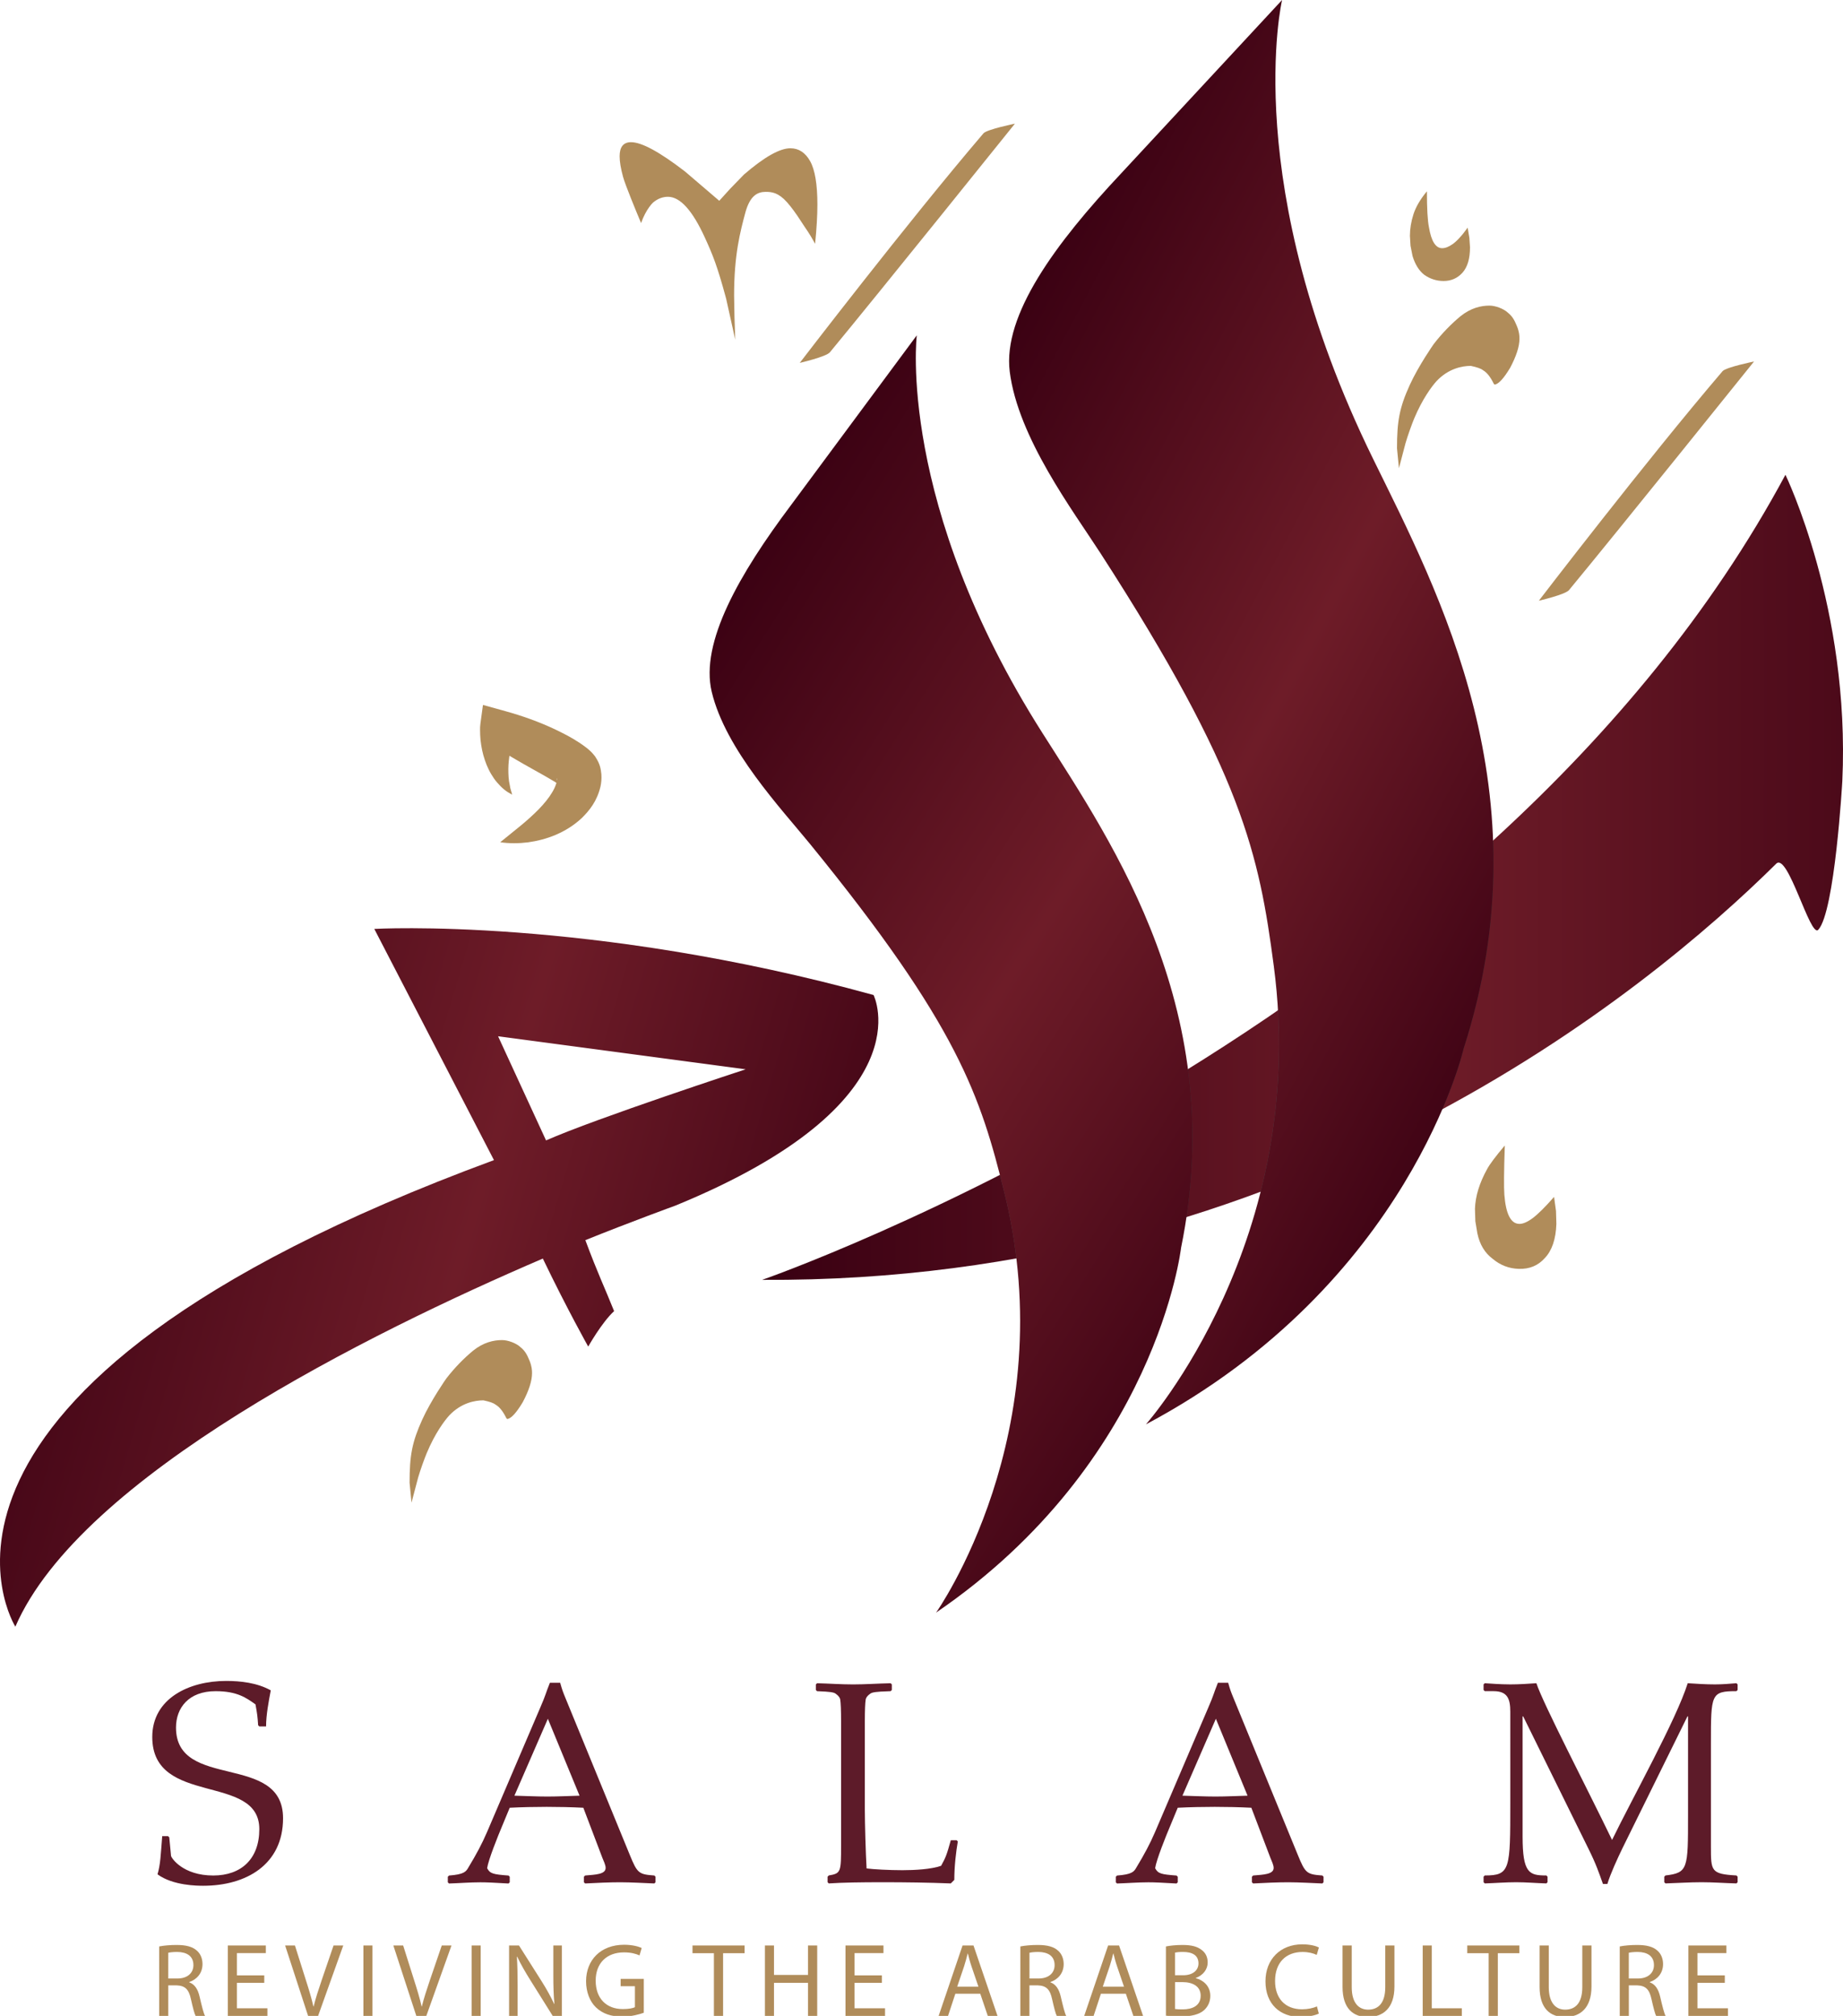 <?xml version="1.0" encoding="utf-8"?>
<!-- Generator: Adobe Illustrator 16.0.1, SVG Export Plug-In . SVG Version: 6.00 Build 0)  -->
<!DOCTYPE svg PUBLIC "-//W3C//DTD SVG 1.1//EN" "http://www.w3.org/Graphics/SVG/1.1/DTD/svg11.dtd">
<svg version="1.1" id="Layer_1" xmlns="http://www.w3.org/2000/svg" xmlns:xlink="http://www.w3.org/1999/xlink" x="0px" y="0px"
	 width="158.961px" height="173.766px" viewBox="23.395 19.899 158.961 173.766"
	 enable-background="new 23.395 19.899 158.961 173.766" xml:space="preserve">
<g>
	
		<linearGradient id="SVGID_1_" gradientUnits="userSpaceOnUse" x1="501.132" y1="670.523" x2="613.743" y2="670.523" gradientTransform="matrix(1 0 0 1 -412 -575)">
		<stop  offset="0" style="stop-color:#390012"/>
		<stop  offset="0.517" style="stop-color:#6E1C28"/>
		<stop  offset="1" style="stop-color:#390012"/>
	</linearGradient>
	<path fill="url(#SVGID_1_)" d="M89.132,130.221c0,0,62.636-21.707,88.259-69.396c0,0,5.601,11.528,4.906,26.411
		c0,0-0.643,11.273-2.076,12.809c-0.688,0.736-2.615-6.697-3.623-5.699C165.477,105.352,135.02,130.5,89.132,130.221z"/>
	
		<linearGradient id="SVGID_2_" gradientUnits="userSpaceOnUse" x1="431.594" y1="695.443" x2="513.217" y2="719.556" gradientTransform="matrix(1 0 0 1 -412 -575)">
		<stop  offset="0" style="stop-color:#390012"/>
		<stop  offset="0.517" style="stop-color:#6E1C28"/>
		<stop  offset="1" style="stop-color:#390012"/>
	</linearGradient>
	<path fill="url(#SVGID_2_)" d="M98.741,105.668c-24.556-6.764-43.062-5.696-43.062-5.696L66,119.9
		c-54.094,19.93-41.281,40.215-41.281,40.215c5.641-13,30.559-25.324,45.496-31.729c2.097,4.361,3.915,7.587,3.915,7.587
		s1.157-2.065,2.232-3.058c-0.827-2.067-1.405-3.226-2.479-6.117c3.834-1.547,7.775-2.981,7.775-2.981
		C103.367,114.918,98.741,105.668,98.741,105.668z M70.492,118.201l-4.137-8.977l21.354,2.848
		C87.709,112.072,74.79,116.301,70.492,118.201z"/>
	<g>
		<g>
			
				<linearGradient id="SVGID_3_" gradientUnits="userSpaceOnUse" x1="521.643" y1="695.23" x2="538.242" y2="695.23" gradientTransform="matrix(1 0 0 1 -412 -575)">
				<stop  offset="0" style="stop-color:#4F5153"/>
				<stop  offset="1" style="stop-color:#3E3E3F"/>
			</linearGradient>
			<path fill="url(#SVGID_3_)" d="M109.643,121.188c0.133,0.52,0.266,1.041,0.396,1.574c0.475,1.92,0.809,3.795,1.021,5.617
				l14.668-3.562c0.676-4.551,0.647-8.791,0.133-12.736L109.643,121.188z"/>
		</g>
	</g>
	<g>
		<g>
			
				<linearGradient id="SVGID_4_" gradientUnits="userSpaceOnUse" x1="544.126" y1="682.503" x2="564.21" y2="682.503" gradientTransform="matrix(1 0 0 1 -412 -575)">
				<stop  offset="0" style="stop-color:#4F5153"/>
				<stop  offset="1" style="stop-color:#3E3E3F"/>
			</linearGradient>
			<path fill="url(#SVGID_4_)" d="M133.624,106.986c0.335,5.79-0.337,11.051-1.498,15.646l15.681-7.129
				c1.36-3.172,1.825-5.211,1.825-5.211c2.058-6.381,2.745-12.362,2.545-17.918L133.624,106.986z"/>
		</g>
	</g>
	
		<linearGradient id="SVGID_5_" gradientUnits="userSpaceOnUse" x1="486.731" y1="660.769" x2="552.107" y2="702.145" gradientTransform="matrix(1 0 0 1 -412 -575)">
		<stop  offset="0" style="stop-color:#390012"/>
		<stop  offset="0.517" style="stop-color:#6E1C28"/>
		<stop  offset="1" style="stop-color:#390012"/>
	</linearGradient>
	<path fill="url(#SVGID_5_)" d="M102.468,48.806c0,0-1.747,14.484,10.837,34.277c6.166,9.695,16.1,24.104,11.957,44.383
		c0,0-2.107,18.453-21.124,31.433c0,0,10.987-15.498,5.899-36.137c-2.062-8.363-3.989-14.438-16.768-30.104
		c-2.469-3.028-7.295-8.141-8.486-13.121c-1.02-4.254,2.387-10.173,6.842-16.104L102.468,48.806z"/>
	
		<linearGradient id="SVGID_6_" gradientUnits="userSpaceOnUse" x1="511.443" y1="641.048" x2="574.509" y2="674.585" gradientTransform="matrix(1 0 0 1 -412 -575)">
		<stop  offset="0" style="stop-color:#390012"/>
		<stop  offset="0.517" style="stop-color:#6E1C28"/>
		<stop  offset="1" style="stop-color:#390012"/>
	</linearGradient>
	<path fill="url(#SVGID_6_)" d="M133.975,19.899c0,0-3.735,15.911,7.827,39.503c5.667,11.558,14.947,28.826,7.83,50.891
		c0,0-4.627,20.283-27.401,32.385c0,0,14.146-15.895,11.031-39.502c-1.264-9.567-2.658-16.569-14.947-35.588
		c-2.375-3.676-7.115-9.965-7.83-15.659c-0.605-4.861,3.916-11.032,9.609-17.083L133.975,19.899z"/>
	<g>
		<g>
			<path fill="#B08C5A" d="M144.984,53.094c-0.885,1.946-1.096,3.105-1.096,5.451l0.168,1.711l0.567-2.155
				c0.181-0.627,0.541-1.627,0.737-2.103c0.725-1.731,1.531-2.796,1.936-3.244c1.027-1.095,2.225-1.316,2.96-1.316
				c0.533,0.113,0.882,0.234,1.042,0.369c0.323,0.18,0.626,0.549,0.903,1.105c0.062,0.151,0.134,0.136,0.134,0.136
				c0.337-0.068,0.771-0.548,1.309-1.441c0.535-1.007,0.807-1.845,0.807-2.515c0-0.246-0.018-0.583-0.217-1.076
				c-0.234-0.578-0.424-0.873-0.781-1.164c-0.379-0.357-1.094-0.61-1.586-0.61c-0.736,0-1.605,0.198-2.5,0.913
				c-0.783,0.648-1.592,1.465-2.318,2.41C147.049,49.564,145.74,51.43,144.984,53.094z"/>
		</g>
		<g>
			<path fill="#B08C5A" d="M149.982,39.523l0.148,0.883l0.055,0.81c0,0.977-0.218,1.704-0.646,2.185
				c-0.432,0.479-0.975,0.72-1.629,0.72c-0.605,0-1.163-0.177-1.668-0.531c-0.453-0.353-0.79-0.892-1.012-1.616l-0.176-0.886
				l-0.052-0.859c0-0.606,0.103-1.226,0.304-1.857c0.203-0.632,0.59-1.294,1.162-1.984c0,1.501,0.059,2.536,0.178,3.11
				c0.199,1.197,0.58,1.795,1.137,1.795c0.269,0,0.57-0.116,0.908-0.354c0.168-0.117,0.363-0.294,0.58-0.531
				C149.494,40.171,149.73,39.876,149.982,39.523z"/>
		</g>
		<path fill="#B08C5A" d="M157.436,123.07l0.166,1.217l0.032,1.111c-0.044,1.316-0.378,2.297-0.999,2.947
			c-0.576,0.648-1.324,0.959-2.248,0.928c-0.853-0.027-1.604-0.32-2.256-0.873c-0.676-0.506-1.113-1.236-1.312-2.191l-0.174-1.045
			l-0.033-1.072c0.037-1.086,0.389-2.229,1.053-3.428c0.221-0.41,0.729-1.086,1.521-2.027c-0.074,2.213-0.086,3.633-0.037,4.256
			c0.129,1.646,0.552,2.48,1.267,2.502c0.321,0.014,0.717-0.152,1.178-0.498C156.052,124.555,156.667,123.947,157.436,123.07z"/>
		<g>
			<path fill="#B08C5A" d="M66.54,92.5l1.791-1.452c0.565-0.465,1.086-0.938,1.549-1.409c0.456-0.476,0.855-0.957,1.132-1.43
				c0.283-0.452,0.446-0.95,0.42-1.163c-0.007-0.046-0.015-0.071-0.021-0.032c-0.004,0.023-0.002,0.062,0.013,0.121
				c0.031,0.095,0.011,0.103,0.158,0.33c-0.139-0.172,0.076,0.122,0.062,0.091l-0.085-0.062c-0.082-0.06-0.203-0.138-0.328-0.216
				c-0.524-0.311-1.141-0.669-1.758-1.006c-1.238-0.687-2.513-1.43-3.74-2.211l2.143-1.085c-0.022,0.032-0.065,0.155-0.1,0.243
				c-0.035,0.099-0.069,0.199-0.1,0.304c-0.062,0.207-0.115,0.42-0.172,0.636c-0.1,0.432-0.179,0.875-0.224,1.33
				c-0.027,0.229-0.035,0.457-0.04,0.69c-0.006,0.234,0.009,0.469,0.022,0.712c0.018,0.243,0.052,0.489,0.111,0.734
				c0.029,0.266,0.134,0.494,0.195,0.774c-0.235-0.131-0.487-0.273-0.7-0.456c-0.222-0.18-0.416-0.387-0.607-0.607
				c-0.192-0.219-0.354-0.464-0.504-0.715c-0.153-0.253-0.276-0.519-0.391-0.791c-0.219-0.546-0.378-1.12-0.466-1.703
				c-0.049-0.292-0.078-0.586-0.09-0.885c-0.008-0.148-0.011-0.3-0.01-0.453c0.002-0.163,0.001-0.291,0.03-0.507l0.221-1.618
				l1.922,0.533c1.481,0.411,2.895,0.913,4.293,1.57c0.698,0.341,1.391,0.677,2.115,1.162c0.186,0.124,0.372,0.251,0.584,0.417
				c0.102,0.078,0.218,0.173,0.343,0.291c0.12,0.095,0.469,0.519,0.436,0.5c0.434,0.653,0.467,1.064,0.52,1.492
				c0.028,0.407-0.008,0.755-0.077,1.073c-0.297,1.252-0.945,2.059-1.622,2.721c-0.695,0.645-1.457,1.104-2.238,1.438
				c-0.782,0.33-1.583,0.535-2.382,0.645C68.146,92.607,67.333,92.614,66.54,92.5z"/>
		</g>
		<path fill="#B08C5A" d="M78.688,39.125c-0.444-1.058-1.357-3.264-1.554-3.983c-0.198-0.724-0.296-1.312-0.296-1.771
			c0-0.81,0.328-1.215,0.984-1.215c0.918,0,2.471,0.842,4.658,2.527l2.952,2.523l0.95-1.047l1.182-1.216
			c1.75-1.509,3.084-2.263,4.002-2.263c0.722,0,1.291,0.373,1.706,1.115c0.415,0.744,0.624,1.99,0.624,3.738
			c0,0.94-0.066,2.069-0.197,3.379C93.152,39.91,92.948,39.701,92.5,39c-0.448-0.7-0.858-1.256-1.229-1.674
			c-0.744-0.83-1.31-0.889-1.833-0.889c-0.723,0-1.349,0.344-1.743,1.742c-0.459,1.707-0.983,3.675-0.983,7.196l0.034,1.901
			l0.065,1.905l-0.788-3.546c-0.765-2.818-1.135-3.733-1.835-5.261c-1.071-2.341-2.131-3.512-3.182-3.512
			c-0.459,0-0.886,0.165-1.278,0.492C79.728,37.355,79.133,37.881,78.688,39.125z"/>
		<path fill="#B08C5A" d="M174.682,51.06c0,0-11.721,14.585-15.959,19.706c-0.32,0.387-2.6,0.914-2.6,0.914
			s9.209-12.019,15.845-19.786C172.26,51.552,174.682,51.06,174.682,51.06z"/>
		<path fill="#B08C5A" d="M110.932,30.56c0,0-11.721,14.585-15.958,19.706c-0.32,0.387-2.6,0.914-2.6,0.914
			s9.209-12.019,15.845-19.786C108.51,31.052,110.932,30.56,110.932,30.56z"/>
	</g>
</g>
<g>
	<path fill="#5D1B29" d="M37.893,178.174l0.102,0.102l0.151,1.595c0.025,0.178,1.012,1.694,3.644,1.694
		c2.402,0,3.971-1.418,3.971-3.998c0-4.855-9.233-1.922-9.233-7.942c0-3.312,3.162-4.832,6.375-4.832
		c1.214,0,2.657,0.151,3.846,0.812c-0.177,0.937-0.405,2.125-0.405,3.11H45.76l-0.101-0.103c-0.051-0.76-0.075-0.961-0.228-1.797
		c-0.784-0.557-1.568-1.139-3.441-1.139c-2.327,0-3.415,1.442-3.415,3.137c0,5.439,9.234,2.127,9.234,7.817
		c0,3.998-3.188,5.819-6.882,5.819c-0.455,0-2.605,0-3.946-0.986c0.253-0.835,0.278-1.721,0.405-3.289H37.893L37.893,178.174z"/>
	<path fill="#5D1B29" d="M77.707,179.768c0.658,1.619,0.784,1.695,2.125,1.797l0.102,0.103v0.479l-0.102,0.103
		c-0.658-0.024-2.023-0.103-2.936-0.103c-0.936,0-2.049,0.052-3.035,0.103l-0.102-0.103v-0.479l0.102-0.103
		c0.91-0.075,1.771-0.102,1.771-0.656c0-0.254-0.178-0.607-0.279-0.86l-1.645-4.325c-1.062-0.052-2.1-0.076-3.162-0.076
		s-2.125,0.024-3.188,0.076l-0.607,1.467c-0.43,1.014-1.239,3.037-1.34,3.744c0.252,0.48,0.531,0.531,1.846,0.633l0.102,0.103v0.479
		l-0.102,0.103c-1.34-0.076-1.871-0.103-2.428-0.103c-0.911,0-1.822,0.076-2.707,0.103l-0.102-0.103v-0.479l0.102-0.103
		c1.314-0.102,1.467-0.328,1.694-0.732c0.658-1.088,1.139-1.975,1.595-3.036l4.578-10.7c0.506-1.164,0.43-1.14,0.835-2.149h0.886
		c0.178,0.632,0.228,0.759,0.455,1.313L77.707,179.768z M67.764,174.684c0.962,0.024,1.898,0.074,2.859,0.074
		c0.91,0,1.847-0.05,2.758-0.074l-2.732-6.629L67.764,174.684z"/>
	<path fill="#5D1B29" d="M95.939,168.281c0-0.936-0.024-1.594-0.075-1.897c-0.051-0.278-0.431-0.53-0.506-0.557
		c-0.354-0.126-1.164-0.126-1.493-0.151l-0.101-0.102v-0.48l0.101-0.101c1.037,0.024,2.074,0.101,3.112,0.101
		c1.037,0,2.049-0.076,3.238-0.101l0.101,0.101v0.48l-0.101,0.102c-0.481,0.025-1.29,0.025-1.645,0.151
		c-0.076,0.024-0.456,0.278-0.506,0.557c-0.051,0.304-0.076,0.962-0.076,1.897v7.59c0,1.189,0.076,3.82,0.151,5.085
		c0.582,0.076,1.924,0.151,3.087,0.151c1.062,0,2.479-0.075,3.34-0.379c0.379-0.685,0.48-0.91,0.835-2.201h0.506l0.101,0.102
		c-0.151,0.86-0.303,2.125-0.303,3.314l-0.304,0.304c-1.948-0.076-3.922-0.103-5.869-0.103c-1.898,0-3.467,0.024-4.656,0.103
		l-0.101-0.103v-0.479l0.101-0.103c1.062-0.178,1.062-0.305,1.062-2.604L95.939,168.281L95.939,168.281z"/>
	<path fill="#5D1B29" d="M135.324,179.768c0.658,1.619,0.783,1.695,2.125,1.797l0.102,0.103v0.479l-0.102,0.103
		c-0.657-0.024-2.023-0.103-2.936-0.103c-0.937,0-2.05,0.052-3.035,0.103l-0.103-0.103v-0.479l0.103-0.103
		c0.91-0.075,1.771-0.102,1.771-0.656c0-0.254-0.177-0.607-0.278-0.86l-1.645-4.325c-1.062-0.052-2.1-0.076-3.162-0.076
		s-2.125,0.024-3.188,0.076l-0.607,1.467c-0.432,1.014-1.24,3.037-1.342,3.744c0.254,0.48,0.531,0.531,1.848,0.633l0.102,0.103
		v0.479l-0.102,0.103c-1.341-0.076-1.872-0.103-2.43-0.103c-0.91,0-1.82,0.076-2.707,0.103l-0.103-0.103v-0.479l0.103-0.103
		c1.316-0.102,1.469-0.328,1.695-0.732c0.656-1.088,1.139-1.975,1.594-3.036l4.58-10.7c0.506-1.164,0.43-1.14,0.834-2.149h0.886
		c0.178,0.632,0.229,0.759,0.456,1.313L135.324,179.768z M125.382,174.684c0.961,0.024,1.897,0.074,2.858,0.074
		c0.91,0,1.848-0.05,2.758-0.074l-2.732-6.629L125.382,174.684z"/>
	<path fill="#5D1B29" d="M153.659,167.445c0-1.088-0.228-1.771-1.442-1.771h-0.759l-0.103-0.102v-0.48l0.103-0.101
		c0.431,0.022,1.29,0.101,2.201,0.101c0.759,0,1.491-0.051,2.251-0.101c0.582,1.771,4.352,9.006,6.527,13.51
		c1.746-3.593,5.541-10.373,6.525-13.51c0.784,0.05,1.568,0.101,2.354,0.101c0.606,0,1.24-0.051,1.849-0.101l0.101,0.101v0.48
		l-0.101,0.102c-2.201,0-2.201,0.253-2.201,4.503v8.905c0,2.102,0,2.354,2.201,2.479l0.101,0.103v0.479l-0.101,0.103
		c-0.987-0.024-1.999-0.103-3.011-0.103c-1.062,0-2.125,0.076-3.112,0.103l-0.101-0.103v-0.479l0.101-0.103
		c1.948-0.229,1.948-0.582,1.948-5.162v-8.551h-0.051l-5.616,11.385c-0.404,0.836-1.037,2.201-1.29,3.062h-0.381
		c-0.354-0.984-0.582-1.693-1.264-3.062l-5.617-11.385h-0.051v2.43v7.92c0,3.188,0.581,3.363,2.049,3.363l0.103,0.103v0.479
		l-0.103,0.103c-0.859-0.024-1.744-0.103-2.604-0.103c-0.911,0-1.796,0.076-2.707,0.103l-0.103-0.103v-0.479l0.103-0.103
		c2.201,0,2.201-0.506,2.201-6.273V167.445L153.659,167.445z"/>
</g>
<g>
	<path fill="#B08C5A" d="M59.817,142.261c-0.884,1.945-1.095,3.105-1.095,5.451l0.167,1.711l0.569-2.155
		c0.18-0.627,0.541-1.627,0.739-2.103c0.723-1.731,1.531-2.797,1.934-3.244c1.027-1.096,2.224-1.315,2.96-1.315
		c0.533,0.112,0.881,0.233,1.042,0.369c0.323,0.18,0.626,0.549,0.903,1.104c0.062,0.149,0.134,0.135,0.134,0.135
		c0.337-0.067,0.771-0.547,1.308-1.44c0.535-1.006,0.806-1.844,0.806-2.515c0-0.245-0.017-0.584-0.217-1.075
		c-0.234-0.578-0.423-0.873-0.781-1.164c-0.379-0.356-1.093-0.608-1.586-0.608c-0.736,0-1.605,0.196-2.5,0.912
		c-0.783,0.647-1.592,1.465-2.318,2.409C61.882,138.73,60.573,140.598,59.817,142.261z"/>
</g>
<g>
	<path fill="#B08C5A" d="M37.125,187.68c0.396-0.082,0.963-0.128,1.503-0.128c0.837,0,1.378,0.153,1.756,0.495
		c0.306,0.271,0.477,0.686,0.477,1.152c0,0.802-0.504,1.333-1.143,1.549v0.027c0.468,0.162,0.747,0.594,0.891,1.225
		c0.198,0.846,0.343,1.432,0.469,1.665h-0.811c-0.099-0.171-0.234-0.692-0.405-1.449c-0.18-0.838-0.504-1.151-1.215-1.18h-0.738
		v2.629h-0.783L37.125,187.68L37.125,187.68z M37.908,190.441h0.801c0.837,0,1.368-0.459,1.368-1.151
		c0-0.783-0.566-1.126-1.396-1.136c-0.378,0-0.647,0.037-0.773,0.072V190.441z"/>
	<path fill="#B08C5A" d="M46.188,190.82H43.83v2.188h2.629v0.657h-3.412v-6.067h3.276v0.657H43.83v1.917h2.358V190.82z"/>
	<path fill="#B08C5A" d="M49.968,193.665l-1.98-6.067h0.846l0.945,2.988c0.262,0.818,0.486,1.559,0.648,2.27h0.019
		c0.171-0.703,0.423-1.467,0.692-2.26l1.026-2.998h0.838l-2.17,6.067H49.968L49.968,193.665z"/>
	<path fill="#B08C5A" d="M55.521,187.598v6.067h-0.783v-6.067H55.521z"/>
	<path fill="#B08C5A" d="M59.302,193.665l-1.98-6.067h0.846l0.945,2.988c0.262,0.818,0.486,1.559,0.648,2.27h0.019
		c0.171-0.703,0.423-1.467,0.692-2.26l1.026-2.998h0.838l-2.17,6.067H59.302L59.302,193.665z"/>
	<path fill="#B08C5A" d="M64.855,187.598v6.067h-0.783v-6.067H64.855z"/>
	<path fill="#B08C5A" d="M67.304,193.665v-6.067h0.854l1.945,3.069c0.45,0.711,0.801,1.351,1.089,1.972l0.019-0.009
		c-0.072-0.812-0.091-1.549-0.091-2.494v-2.538h0.738v6.067h-0.792l-1.927-3.079c-0.423-0.675-0.828-1.368-1.134-2.025l-0.027,0.01
		c0.045,0.767,0.063,1.494,0.063,2.504v2.593L67.304,193.665L67.304,193.665z"/>
	<path fill="#B08C5A" d="M78.923,193.395c-0.352,0.127-1.045,0.334-1.863,0.334c-0.919,0-1.675-0.232-2.27-0.802
		c-0.521-0.504-0.846-1.312-0.846-2.26c0.009-1.81,1.251-3.133,3.286-3.133c0.702,0,1.251,0.153,1.512,0.278l-0.188,0.64
		c-0.324-0.144-0.729-0.261-1.342-0.261c-1.477,0-2.439,0.918-2.439,2.438c0,1.54,0.928,2.449,2.341,2.449
		c0.513,0,0.864-0.072,1.044-0.162v-1.811h-1.233v-0.631h1.999L78.923,193.395L78.923,193.395z"/>
	<path fill="#B08C5A" d="M84.97,188.264h-1.846v-0.666h4.492v0.666h-1.854v5.401H84.97V188.264z"/>
	<path fill="#B08C5A" d="M90.153,187.598v2.538h2.935v-2.538h0.792v6.067h-0.792v-2.845h-2.935v2.845H89.37v-6.067H90.153z"/>
	<path fill="#B08C5A" d="M99.46,190.82h-2.358v2.188h2.629v0.657h-3.412v-6.067h3.276v0.657h-2.493v1.917h2.358V190.82z"/>
	<path fill="#B08C5A" d="M105.795,191.757l-0.63,1.908h-0.811l2.062-6.067h0.945l2.07,6.067h-0.839l-0.647-1.908H105.795z
		 M107.785,191.145l-0.596-1.746c-0.135-0.396-0.226-0.756-0.313-1.106h-0.019c-0.09,0.358-0.188,0.729-0.308,1.101l-0.595,1.756
		h1.829L107.785,191.145L107.785,191.145z"/>
	<path fill="#B08C5A" d="M111.402,187.68c0.396-0.082,0.963-0.128,1.502-0.128c0.838,0,1.379,0.153,1.757,0.495
		c0.306,0.271,0.478,0.686,0.478,1.152c0,0.802-0.505,1.333-1.144,1.549v0.027c0.468,0.162,0.747,0.594,0.892,1.225
		c0.197,0.846,0.342,1.432,0.469,1.665h-0.812c-0.099-0.171-0.233-0.692-0.405-1.449c-0.18-0.838-0.504-1.151-1.215-1.18h-0.738
		v2.629h-0.783V187.68L111.402,187.68z M112.186,190.441h0.801c0.839,0,1.369-0.459,1.369-1.151c0-0.783-0.565-1.126-1.396-1.136
		c-0.378,0-0.646,0.037-0.772,0.072v2.215H112.186z"/>
	<path fill="#B08C5A" d="M118.35,191.757l-0.629,1.908h-0.812l2.062-6.067h0.945l2.07,6.067h-0.838l-0.647-1.908H118.35z
		 M120.34,191.145l-0.595-1.746c-0.136-0.396-0.226-0.756-0.313-1.106h-0.02c-0.09,0.358-0.188,0.729-0.307,1.101l-0.594,1.756
		h1.827L120.34,191.145L120.34,191.145z"/>
	<path fill="#B08C5A" d="M123.957,187.68c0.342-0.072,0.882-0.128,1.432-0.128c0.782,0,1.287,0.136,1.666,0.441
		c0.314,0.233,0.504,0.595,0.504,1.071c0,0.584-0.388,1.099-1.025,1.332v0.019c0.574,0.146,1.252,0.621,1.252,1.521
		c0,0.522-0.207,0.918-0.516,1.217c-0.422,0.388-1.105,0.565-2.098,0.565c-0.54,0-0.954-0.036-1.215-0.071V187.68z M124.74,190.163
		h0.711c0.828,0,1.314-0.433,1.314-1.019c0-0.711-0.541-0.99-1.332-0.99c-0.36,0-0.567,0.027-0.693,0.055V190.163z M124.74,193.07
		c0.152,0.027,0.378,0.035,0.656,0.035c0.811,0,1.558-0.297,1.558-1.18c0-0.826-0.711-1.171-1.565-1.171h-0.646L124.74,193.07
		L124.74,193.07z"/>
	<path fill="#B08C5A" d="M137.145,193.467c-0.289,0.145-0.865,0.288-1.604,0.288c-1.711,0-2.998-1.08-2.998-3.069
		c0-1.898,1.287-3.188,3.169-3.188c0.756,0,1.233,0.162,1.44,0.271l-0.189,0.639c-0.297-0.145-0.72-0.252-1.224-0.252
		c-1.423,0-2.368,0.908-2.368,2.503c0,1.485,0.855,2.438,2.332,2.438c0.477,0,0.963-0.1,1.277-0.252L137.145,193.467z"/>
	<path fill="#B08C5A" d="M139.984,187.598v3.592c0,1.359,0.604,1.938,1.414,1.938c0.898,0,1.477-0.595,1.477-1.938v-3.592h0.792
		v3.538c0,1.863-0.981,2.628-2.296,2.628c-1.242,0-2.18-0.711-2.18-2.593v-3.573H139.984z"/>
	<path fill="#B08C5A" d="M146.105,187.598h0.783v5.41h2.592v0.657h-3.375V187.598z"/>
	<path fill="#B08C5A" d="M151.794,188.264h-1.846v-0.666h4.491v0.666h-1.854v5.401h-0.792L151.794,188.264L151.794,188.264z"/>
	<path fill="#B08C5A" d="M156.979,187.598v3.592c0,1.359,0.604,1.938,1.412,1.938c0.9,0,1.479-0.595,1.479-1.938v-3.592h0.792v3.538
		c0,1.863-0.979,2.628-2.297,2.628c-1.241,0-2.179-0.711-2.179-2.593v-3.573H156.979z"/>
	<path fill="#B08C5A" d="M163.098,187.68c0.396-0.082,0.963-0.128,1.504-0.128c0.836,0,1.377,0.153,1.756,0.495
		c0.307,0.271,0.478,0.686,0.478,1.152c0,0.802-0.504,1.333-1.144,1.549v0.027c0.469,0.162,0.746,0.594,0.892,1.225
		c0.196,0.846,0.343,1.432,0.469,1.665h-0.811c-0.101-0.171-0.234-0.692-0.405-1.449c-0.182-0.838-0.504-1.151-1.215-1.18h-0.738
		v2.629H163.1v-5.985H163.098L163.098,187.68z M163.881,190.441h0.801c0.838,0,1.368-0.459,1.368-1.151
		c0-0.783-0.565-1.126-1.396-1.136c-0.379,0-0.647,0.037-0.773,0.072V190.441z"/>
	<path fill="#B08C5A" d="M172.161,190.82h-2.358v2.188h2.629v0.657h-3.412v-6.067h3.276v0.657h-2.493v1.917h2.358V190.82z"/>
</g>
</svg>
